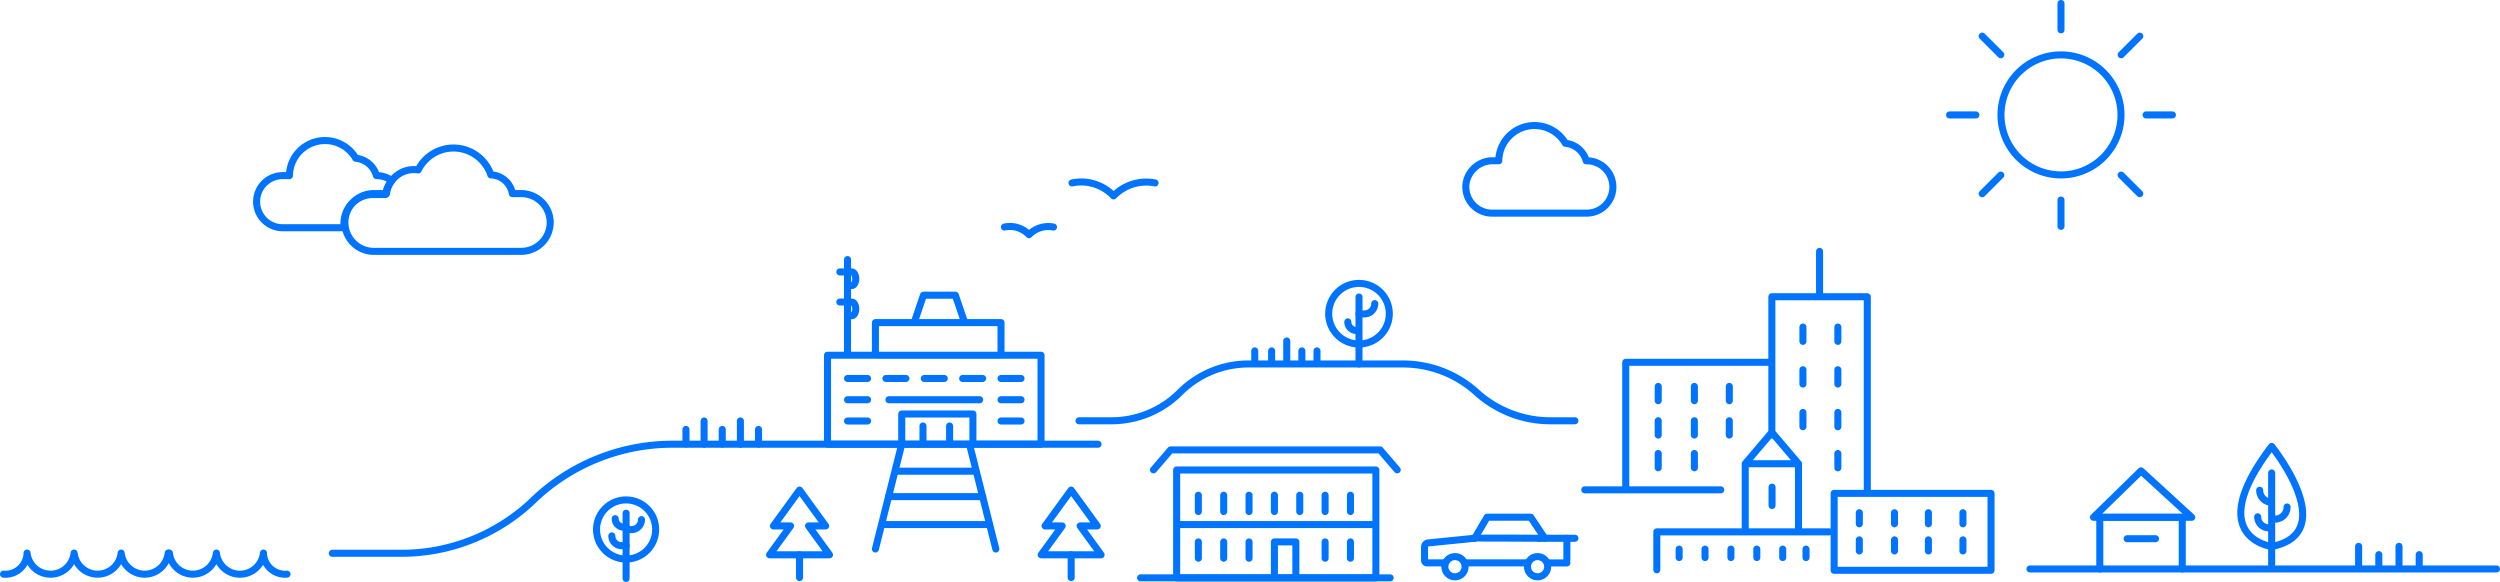 <svg xmlns="http://www.w3.org/2000/svg" width="355.313" height="82.712" viewBox="0 0 355.313 82.712"><g transform="translate(0.5 7.5)"><path d="M687.476,24.4a8.529,8.529,0,1,0,11.144-4.617A8.528,8.528,0,0,0,687.476,24.4Zm7.88-12.571v3.74m0,24.19V43.5M707.45,27.666h3.74m-27.929,0h-3.74m24.387-8.552,2.645-2.644M686.8,36.218l-2.644,2.644m19.748-2.644,2.645,2.644M686.8,19.113l-2.644-2.644" transform="translate(-402.937 -18.831)" fill="none" stroke="#0073ff" stroke-linecap="round" stroke-linejoin="round" stroke-width="1"/><path d="M642.656,26.26a4.12,4.12,0,0,1,4.108-4.107h1.812a3.934,3.934,0,0,1,.883-1.99,3.672,3.672,0,0,0-2.153-.7h-.029a3.388,3.388,0,0,0-2.943-2.471,5.056,5.056,0,0,0-9.425,2.471h-.961a3.7,3.7,0,0,0,0,7.408h8.76A4,4,0,0,1,642.656,26.26Z" transform="translate(-594.274 -2.004)" fill="none" stroke="#0073ff" stroke-linecap="round" stroke-linejoin="round" stroke-width="1"/><path d="M670.725,26.152a4.119,4.119,0,0,1-4.107,4.107H645.655a4.107,4.107,0,1,1,0-8.214h1.812a3.912,3.912,0,0,1,4.5-3.358,5.6,5.6,0,0,1,10.325.7,3.2,3.2,0,0,1,3.056,2.663h1.271A4.119,4.119,0,0,1,670.725,26.152Z" transform="translate(-593.029 -2.035)" fill="none" stroke="#0073ff" stroke-linecap="round" stroke-linejoin="round" stroke-width="1"/><path d="M692.718,91.4H673.394m33.371-27.439,0-6.452m-6.754,33.509v2.61m-.029-10.4L696.2,87.689h7.576Zm-16.151.39V81.579m5.139,2.036V81.579m4.965,2.036V81.579m-10.1-2.847V76.7m5.139,2.035V76.7m4.965,2.035V76.7M704.4,82.432V80.4m4.965,2.036V80.4m0,7.874V86.234M704.4,76.367V74.33m4.965,2.037V74.33M704.4,70.3V68.265m4.965,2.037V68.265m-5.591,28.918V87.689H696.2v9.494m3.787-23.907H679.219V91.068m4.615-2.8V86.234m5.139,2.036V86.234m24.576,5.157V63.958H699.984V83.616" transform="translate(-448.659 -29.283)" fill="none" stroke="#0073ff" stroke-linecap="round" stroke-linejoin="round" stroke-width="1"/><g transform="translate(46.728 29.391)"><path d="M568.533,80.673H508.114a28.556,28.556,0,0,0-19.611,7.75h0a27.062,27.062,0,0,1-18.989,7.751h-9.807" transform="translate(-459.706 -54.43)" fill="none" stroke="#0073ff" stroke-linecap="round" stroke-linejoin="round" stroke-width="1"/><path d="M549.539,72.091H519.192V84.736h30.347Zm-27.5,9.345h2.844m18.97,0h2.845m-24.659-3.022h2.844m18.97,0h2.845m-24.659-3.022h2.844m2.609,0h2.844m2.61,0h2.843m2.61,0h2.843m2.61,0h2.845m-6.839,5.047H529.74v4.3h10.116Zm-11.94-2.026h12.9m-8.056,3.734v2.588m3.784-2.588v2.588M543.85,67.45H526v4.642H543.85Zm-6.487-3.893h-4.534L531.51,67.45h7.172Zm-15.327,8.534v-13.6m.606,7.983c.312,0,.565-.435.565-.973s-.253-.974-.565-.974h-1.7m1.7-2.332c.312,0,.565-.435.565-.973s-.253-.974-.565-.974h-1.7" transform="translate(-448.809 -58.493)" fill="none" stroke="#0073ff" stroke-linecap="round" stroke-linejoin="round" stroke-width="1"/></g><g transform="translate(201.963 66.008)"><path d="M594.786,94.174a1.435,1.435,0,1,1-1.435,1.435A1.435,1.435,0,0,1,594.786,94.174Z" transform="translate(-590.459 -88.574)" fill="none" stroke="#0073ff" stroke-linecap="round" stroke-linejoin="round" stroke-width="1"/><path d="M604.706,94.174a1.435,1.435,0,1,1-1.435,1.435A1.435,1.435,0,0,1,604.706,94.174Z" transform="translate(-588.642 -88.574)" fill="none" stroke="#0073ff" stroke-linecap="round" stroke-linejoin="round" stroke-width="1"/><line x1="5.002" transform="translate(16.373 2.991)" stroke-width="1" stroke="#0073ff" stroke-linecap="round" stroke-linejoin="round" fill="none"/><path d="M597.133,92.363" transform="translate(-589.766 -88.905)" fill="none" stroke="#0073ff" stroke-linecap="round" stroke-linejoin="round" stroke-width="1"/><line y2="3.04" transform="translate(20.231 2.991)" stroke-width="1" stroke="#0073ff" stroke-linecap="round" stroke-linejoin="round" fill="none"/><path d="M606.891,92.432l-2-2.991h-6.2l-1.754,2.991" transform="translate(-589.803 -89.441)" fill="none" stroke="#0073ff" stroke-linecap="round" stroke-linejoin="round" stroke-width="1"/><line x2="2.782" transform="translate(17.449 6.498)" stroke-width="1" stroke="#0073ff" stroke-linecap="round" stroke-linejoin="round" fill="none"/><line x2="8.523" transform="translate(5.839 6.491)" stroke-width="1" stroke="#0073ff" stroke-linecap="round" stroke-linejoin="round" fill="none"/><path d="M593.6,95.469h-2.338a.357.357,0,0,1-.356-.357V93.218a.589.589,0,0,1,.524-.586l6.609-.664" transform="translate(-590.907 -88.977)" fill="none" stroke="#0073ff" stroke-linecap="round" stroke-linejoin="round" stroke-width="1"/><path d="M596.936,91.973c.108-.054,9.24,0,9.24,0" transform="translate(-589.803 -88.981)" fill="none" stroke="#0073ff" stroke-linecap="round" stroke-linejoin="round" stroke-width="1"/></g><g transform="translate(147.481 62.149)"><path d="M547.627,95.379h-2.766l2.979-4.1h-2.43l3.708-5.1,3.708,5.1h-2.43l2.979,4.1h-5.748Z" transform="translate(-544.861 -86.179)" fill="none" stroke="#0073ff" stroke-linecap="round" stroke-linejoin="round" stroke-width="1"/><line y1="3.242" transform="translate(4.257 9.2)" stroke-width="1" stroke="#0073ff" stroke-linecap="round" stroke-linejoin="round" fill="none"/></g><g transform="translate(108.879 62.149)"><path d="M515,95.379h-2.767l2.979-4.1h-2.43l3.708-5.1,3.708,5.1h-2.43l2.98,4.1H515Z" transform="translate(-512.235 -86.179)" fill="none" stroke="#0073ff" stroke-linecap="round" stroke-linejoin="round" stroke-width="1"/><line y2="3.242" transform="translate(4.257 9.2)" stroke-width="1" stroke="#0073ff" stroke-linecap="round" stroke-linejoin="round" fill="none"/></g><g transform="translate(288.007 59.422)"><line x2="4.036" transform="translate(13.812 9.642)" stroke-width="1" stroke="#0073ff" stroke-linecap="round" stroke-linejoin="round" fill="none"/><path d="M806.595,85l-6.759,6.6H813.8Z" transform="translate(-790.807 -85.001)" fill="none" stroke="#0073ff" stroke-linecap="round" stroke-linejoin="round" stroke-width="1"/><path d="M812.242,97.387V90.043H800.523v7.344" transform="translate(-790.596 -83.447)" fill="none" stroke="#0073ff" stroke-linecap="round" stroke-linejoin="round" stroke-width="1"/><line x2="66.306" transform="translate(0 13.941)" stroke-width="1" stroke="#0073ff" stroke-linecap="round" stroke-linejoin="round" fill="none"/></g><path d="M550.05,49.307a6.3,6.3,0,0,1,5.9,1.843,6.476,6.476,0,0,1,5.9-1.843m-21.4,6.267a3.718,3.718,0,0,1,3.483,1.087,3.823,3.823,0,0,1,3.483-1.087" transform="translate(-398.187 -30.805)" fill="none" stroke="#0073ff" stroke-linecap="round" stroke-linejoin="round" stroke-width="1"/><g transform="translate(260.178 62.62)"><rect width="22.299" height="10.936" stroke-width="1" stroke="#0073ff" stroke-linecap="round" stroke-linejoin="round" fill="none"/><g transform="translate(3.578 2.749)"><line y2="1.579" fill="none" stroke="#0073ff" stroke-linecap="round" stroke-linejoin="round" stroke-width="1"/><line y2="1.579" transform="translate(4.998)" stroke-width="1" stroke="#0073ff" stroke-linecap="round" stroke-linejoin="round" fill="none"/><line y2="1.579" transform="translate(9.818)" stroke-width="1" stroke="#0073ff" stroke-linecap="round" stroke-linejoin="round" fill="none"/><line y2="1.579" transform="translate(14.727)" stroke-width="1" stroke="#0073ff" stroke-linecap="round" stroke-linejoin="round" fill="none"/><g transform="translate(0 3.858)"><line y2="1.579" fill="none" stroke="#0073ff" stroke-linecap="round" stroke-linejoin="round" stroke-width="1"/><line y2="1.579" transform="translate(4.998)" stroke-width="1" stroke="#0073ff" stroke-linecap="round" stroke-linejoin="round" fill="none"/><line y2="1.579" transform="translate(9.818)" stroke-width="1" stroke="#0073ff" stroke-linecap="round" stroke-linejoin="round" fill="none"/><line y2="1.579" transform="translate(14.727)" stroke-width="1" stroke="#0073ff" stroke-linecap="round" stroke-linejoin="round" fill="none"/></g></g></g><g transform="translate(123.915 55.635)"><line x1="3.744" y2="14.897" fill="none" stroke="#0073ff" stroke-linecap="round" stroke-linejoin="round" stroke-width="1"/><line x2="3.744" y2="14.897" transform="translate(13.373)" stroke-width="1" stroke="#0073ff" stroke-linecap="round" stroke-linejoin="round" fill="none"/></g><line x2="11.08" transform="translate(126.933 59.472)" stroke-width="1" stroke="#0073ff" stroke-linecap="round" stroke-linejoin="round" fill="none"/><line x2="13.373" transform="translate(125.787 63.083)" stroke-width="1" stroke="#0073ff" stroke-linecap="round" stroke-linejoin="round" fill="none"/><line x2="14.37" transform="translate(125.288 67.055)" stroke-width="1" stroke="#0073ff" stroke-linecap="round" stroke-linejoin="round" fill="none"/><path d="M706.563,91.2H682.049v5.394" transform="translate(-447.074 -23.111)" fill="none" stroke="#0073ff" stroke-linecap="round" stroke-linejoin="round" stroke-width="1"/><line y2="1.203" transform="translate(238.147 70.543)" stroke-width="1" stroke="#0073ff" stroke-linecap="round" stroke-linejoin="round" fill="none"/><line y2="1.203" transform="translate(241.827 70.543)" stroke-width="1" stroke="#0073ff" stroke-linecap="round" stroke-linejoin="round" fill="none"/><line y2="1.203" transform="translate(245.507 70.543)" stroke-width="1" stroke="#0073ff" stroke-linecap="round" stroke-linejoin="round" fill="none"/><line y2="1.203" transform="translate(249.188 70.543)" stroke-width="1" stroke="#0073ff" stroke-linecap="round" stroke-linejoin="round" fill="none"/><line y2="1.203" transform="translate(252.868 70.543)" stroke-width="1" stroke="#0073ff" stroke-linecap="round" stroke-linejoin="round" fill="none"/><line y2="1.203" transform="translate(256.181 70.543)" stroke-width="1" stroke="#0073ff" stroke-linecap="round" stroke-linejoin="round" fill="none"/><line y1="3.301" transform="translate(99.57 52.326)" stroke-width="1" stroke="#0073ff" stroke-linecap="round" stroke-linejoin="round" fill="none"/><line y1="2.075" transform="translate(102.149 53.534)" stroke-width="1" stroke="#0073ff" stroke-linecap="round" stroke-linejoin="round" fill="none"/><line y1="3.301" transform="translate(104.729 52.326)" stroke-width="1" stroke="#0073ff" stroke-linecap="round" stroke-linejoin="round" fill="none"/><line y1="2.075" transform="translate(107.308 53.534)" stroke-width="1" stroke="#0073ff" stroke-linecap="round" stroke-linejoin="round" fill="none"/><line y1="2.075" transform="translate(96.99 53.534)" stroke-width="1" stroke="#0073ff" stroke-linecap="round" stroke-linejoin="round" fill="none"/><path d="M551.17,77.538h4.605a13.785,13.785,0,0,0,9.747-4.038h0a13.786,13.786,0,0,1,9.748-4.037H597.2A15.635,15.635,0,0,1,607.681,73.5h0a15.636,15.636,0,0,0,10.485,4.038h3.481" transform="translate(-398.314 -25.234)" fill="none" stroke="#0073ff" stroke-linecap="round" stroke-linejoin="round" stroke-width="1"/><g transform="translate(177.832 32.779)"><line y1="1.41" transform="translate(8.846 9.588)" stroke-width="1" stroke="#0073ff" stroke-linecap="round" stroke-linejoin="round" fill="none"/><line y2="1.41" transform="translate(6.697 9.588)" stroke-width="1" stroke="#0073ff" stroke-linecap="round" stroke-linejoin="round" fill="none"/><line y2="2.821" transform="translate(4.547 8.178)" stroke-width="1" stroke="#0073ff" stroke-linecap="round" stroke-linejoin="round" fill="none"/><line y2="1.41" transform="translate(2.398 9.588)" stroke-width="1" stroke="#0073ff" stroke-linecap="round" stroke-linejoin="round" fill="none"/><line y1="1.41" transform="translate(0 9.588)" stroke-width="1" stroke="#0073ff" stroke-linecap="round" stroke-linejoin="round" fill="none"/><g transform="translate(10.51 0)"><path d="M585.562,60.715a4.306,4.306,0,1,0,4.305,4.306A4.307,4.307,0,0,0,585.562,60.715Z" transform="translate(-581.255 -60.715)" fill="none" stroke="#0073ff" stroke-linecap="round" stroke-linejoin="round" stroke-width="1"/><path d="M584.545,64.369h.785a1.455,1.455,0,0,0,1.454-1.457" transform="translate(-580.239 -60.036)" fill="none" stroke="#0073ff" stroke-linecap="round" stroke-linejoin="round" stroke-width="1"/><line y1="9.521" transform="translate(4.306 1.929)" stroke-width="1" stroke="#0073ff" stroke-linecap="round" stroke-linejoin="round" fill="none"/></g><path d="M584.559,65.533a1.227,1.227,0,0,1-1.228-1.228" transform="translate(-570.104 -58.839)" fill="none" stroke="#0073ff" stroke-linecap="round" stroke-linejoin="round" stroke-width="1"/></g><g transform="translate(84.289 63.553)"><path d="M497.958,87.387a4.2,4.2,0,1,0,4.2,4.2A4.2,4.2,0,0,0,497.958,87.387Z" transform="translate(-493.763 -87.387)" fill="none" stroke="#0073ff" stroke-linecap="round" stroke-linejoin="round" stroke-width="1"/><path d="M497.309,91.175h.767a1.418,1.418,0,0,0,1.417-1.419" transform="translate(-493.113 -86.953)" fill="none" stroke="#0073ff" stroke-linecap="round" stroke-linejoin="round" stroke-width="1"/><path d="M497.623,93.1h-.635a1.39,1.39,0,0,1-1.391-1.39" transform="translate(-493.427 -86.596)" fill="none" stroke="#0073ff" stroke-linecap="round" stroke-linejoin="round" stroke-width="1"/><line y1="9.28" transform="translate(4.196 1.88)" stroke-width="1" stroke="#0073ff" stroke-linecap="round" stroke-linejoin="round" fill="none"/><path d="M497.549,90.837H497.2a1.2,1.2,0,0,1-1.2-1.2" transform="translate(-493.353 -86.974)" fill="none" stroke="#0073ff" stroke-linecap="round" stroke-linejoin="round" stroke-width="1"/></g><path d="M834.758,95.671s-9.859-1.292,0-14.225C834.758,81.446,844.672,93.7,834.758,95.671Zm2.193-5.617a1.727,1.727,0,0,1-1.727,1.725h-.466m-1.988-.334a1.569,1.569,0,0,0,1.57,1.568h.418m-1.705-5.34a1.7,1.7,0,0,0,1.705,1.7m0,8.883V85.213" transform="translate(-512.397 -25.497)" fill="none" stroke="#0073ff" stroke-linecap="round" stroke-linejoin="round" stroke-width="1"/><g transform="translate(334.719 70.146)"><line y2="2.929" fill="none" stroke="#0073ff" stroke-linecap="round" stroke-linejoin="round" stroke-width="1"/><line y2="2.929" transform="translate(5.74)" stroke-width="1" stroke="#0073ff" stroke-linecap="round" stroke-linejoin="round" fill="none"/><line y2="1.746" transform="translate(2.87 1.183)" stroke-width="1" stroke="#0073ff" stroke-linecap="round" stroke-linejoin="round" fill="none"/><line y2="1.746" transform="translate(8.61 1.183)" stroke-width="1" stroke="#0073ff" stroke-linecap="round" stroke-linejoin="round" fill="none"/></g><g transform="translate(161.605 56.441)"><rect width="28.316" height="15.327" transform="translate(5.126 2.859)" stroke-width="1" stroke="#0073ff" stroke-linecap="round" stroke-linejoin="round" fill="none"/><line x2="27.594" transform="translate(5.545 10.615)" stroke-width="1" stroke="#0073ff" stroke-linecap="round" stroke-linejoin="round" fill="none"/><path d="M592.991,83.022l-2.437-2.838H560.786l-2.439,2.838" transform="translate(-556.514 -80.184)" fill="none" stroke="#0073ff" stroke-linecap="round" stroke-linejoin="round" stroke-width="1"/><line x2="35.474" transform="translate(0 18.185)" stroke-width="1" stroke="#0073ff" stroke-linecap="round" stroke-linejoin="round" fill="none"/><g transform="translate(8.211 13.077)"><line y1="2.322" transform="translate(21.618)" stroke-width="1" stroke="#0073ff" stroke-linecap="round" stroke-linejoin="round" fill="none"/><line y1="2.322" transform="translate(18.015)" stroke-width="1" stroke="#0073ff" stroke-linecap="round" stroke-linejoin="round" fill="none"/><path d="M572.933,95.891v-4.74h3.049v5.012" transform="translate(-562.124 -91.151)" fill="none" stroke="#0073ff" stroke-linecap="round" stroke-linejoin="round" stroke-width="1"/><line y1="2.322" transform="translate(7.206)" stroke-width="1" stroke="#0073ff" stroke-linecap="round" stroke-linejoin="round" fill="none"/><line y1="2.322" transform="translate(3.603)" stroke-width="1" stroke="#0073ff" stroke-linecap="round" stroke-linejoin="round" fill="none"/><line y1="2.322" fill="none" stroke="#0073ff" stroke-linecap="round" stroke-linejoin="round" stroke-width="1"/></g><g transform="translate(8.211 6.441)"><line y1="2.322" transform="translate(21.618)" stroke-width="1" stroke="#0073ff" stroke-linecap="round" stroke-linejoin="round" fill="none"/><line y1="2.322" transform="translate(18.015)" stroke-width="1" stroke="#0073ff" stroke-linecap="round" stroke-linejoin="round" fill="none"/><line y2="2.322" transform="translate(14.412)" stroke-width="1" stroke="#0073ff" stroke-linecap="round" stroke-linejoin="round" fill="none"/><line y1="2.322" transform="translate(10.809)" stroke-width="1" stroke="#0073ff" stroke-linecap="round" stroke-linejoin="round" fill="none"/><line y1="2.322" transform="translate(7.206)" stroke-width="1" stroke="#0073ff" stroke-linecap="round" stroke-linejoin="round" fill="none"/><line y1="2.322" transform="translate(3.603)" stroke-width="1" stroke="#0073ff" stroke-linecap="round" stroke-linejoin="round" fill="none"/><line y1="2.322" fill="none" stroke="#0073ff" stroke-linecap="round" stroke-linejoin="round" stroke-width="1"/></g></g><path d="M442.77,93.727a3.363,3.363,0,0,0,6.687,0,3.362,3.362,0,0,0,6.686,0,3.071,3.071,0,0,0,3.345,3" transform="translate(-419.199 -22.625)" fill="none" stroke="#0073ff" stroke-linecap="round" stroke-linejoin="round" stroke-width="1"/><path d="M447.654,93.727a3.363,3.363,0,0,1-6.687,0,3.363,3.363,0,0,1-6.687,0,3.362,3.362,0,0,1-6.686,0,3.071,3.071,0,0,1-3.345,3" transform="translate(-424.248 -22.625)" fill="none" stroke="#0073ff" stroke-linecap="round" stroke-linejoin="round" stroke-width="1"/><path d="M666.4,38.179h0a3.4,3.4,0,0,0-2.957-2.482,5.078,5.078,0,0,0-9.466,2.482h-.8a3.835,3.835,0,0,0-3.856,3.246,3.73,3.73,0,0,0,3.69,4.2h13.417a3.721,3.721,0,1,0-.028-7.441Z" transform="translate(-441.462 -22.832)" fill="none" stroke="#0073ff" stroke-linecap="round" stroke-linejoin="round" stroke-width="1"/></g></svg>